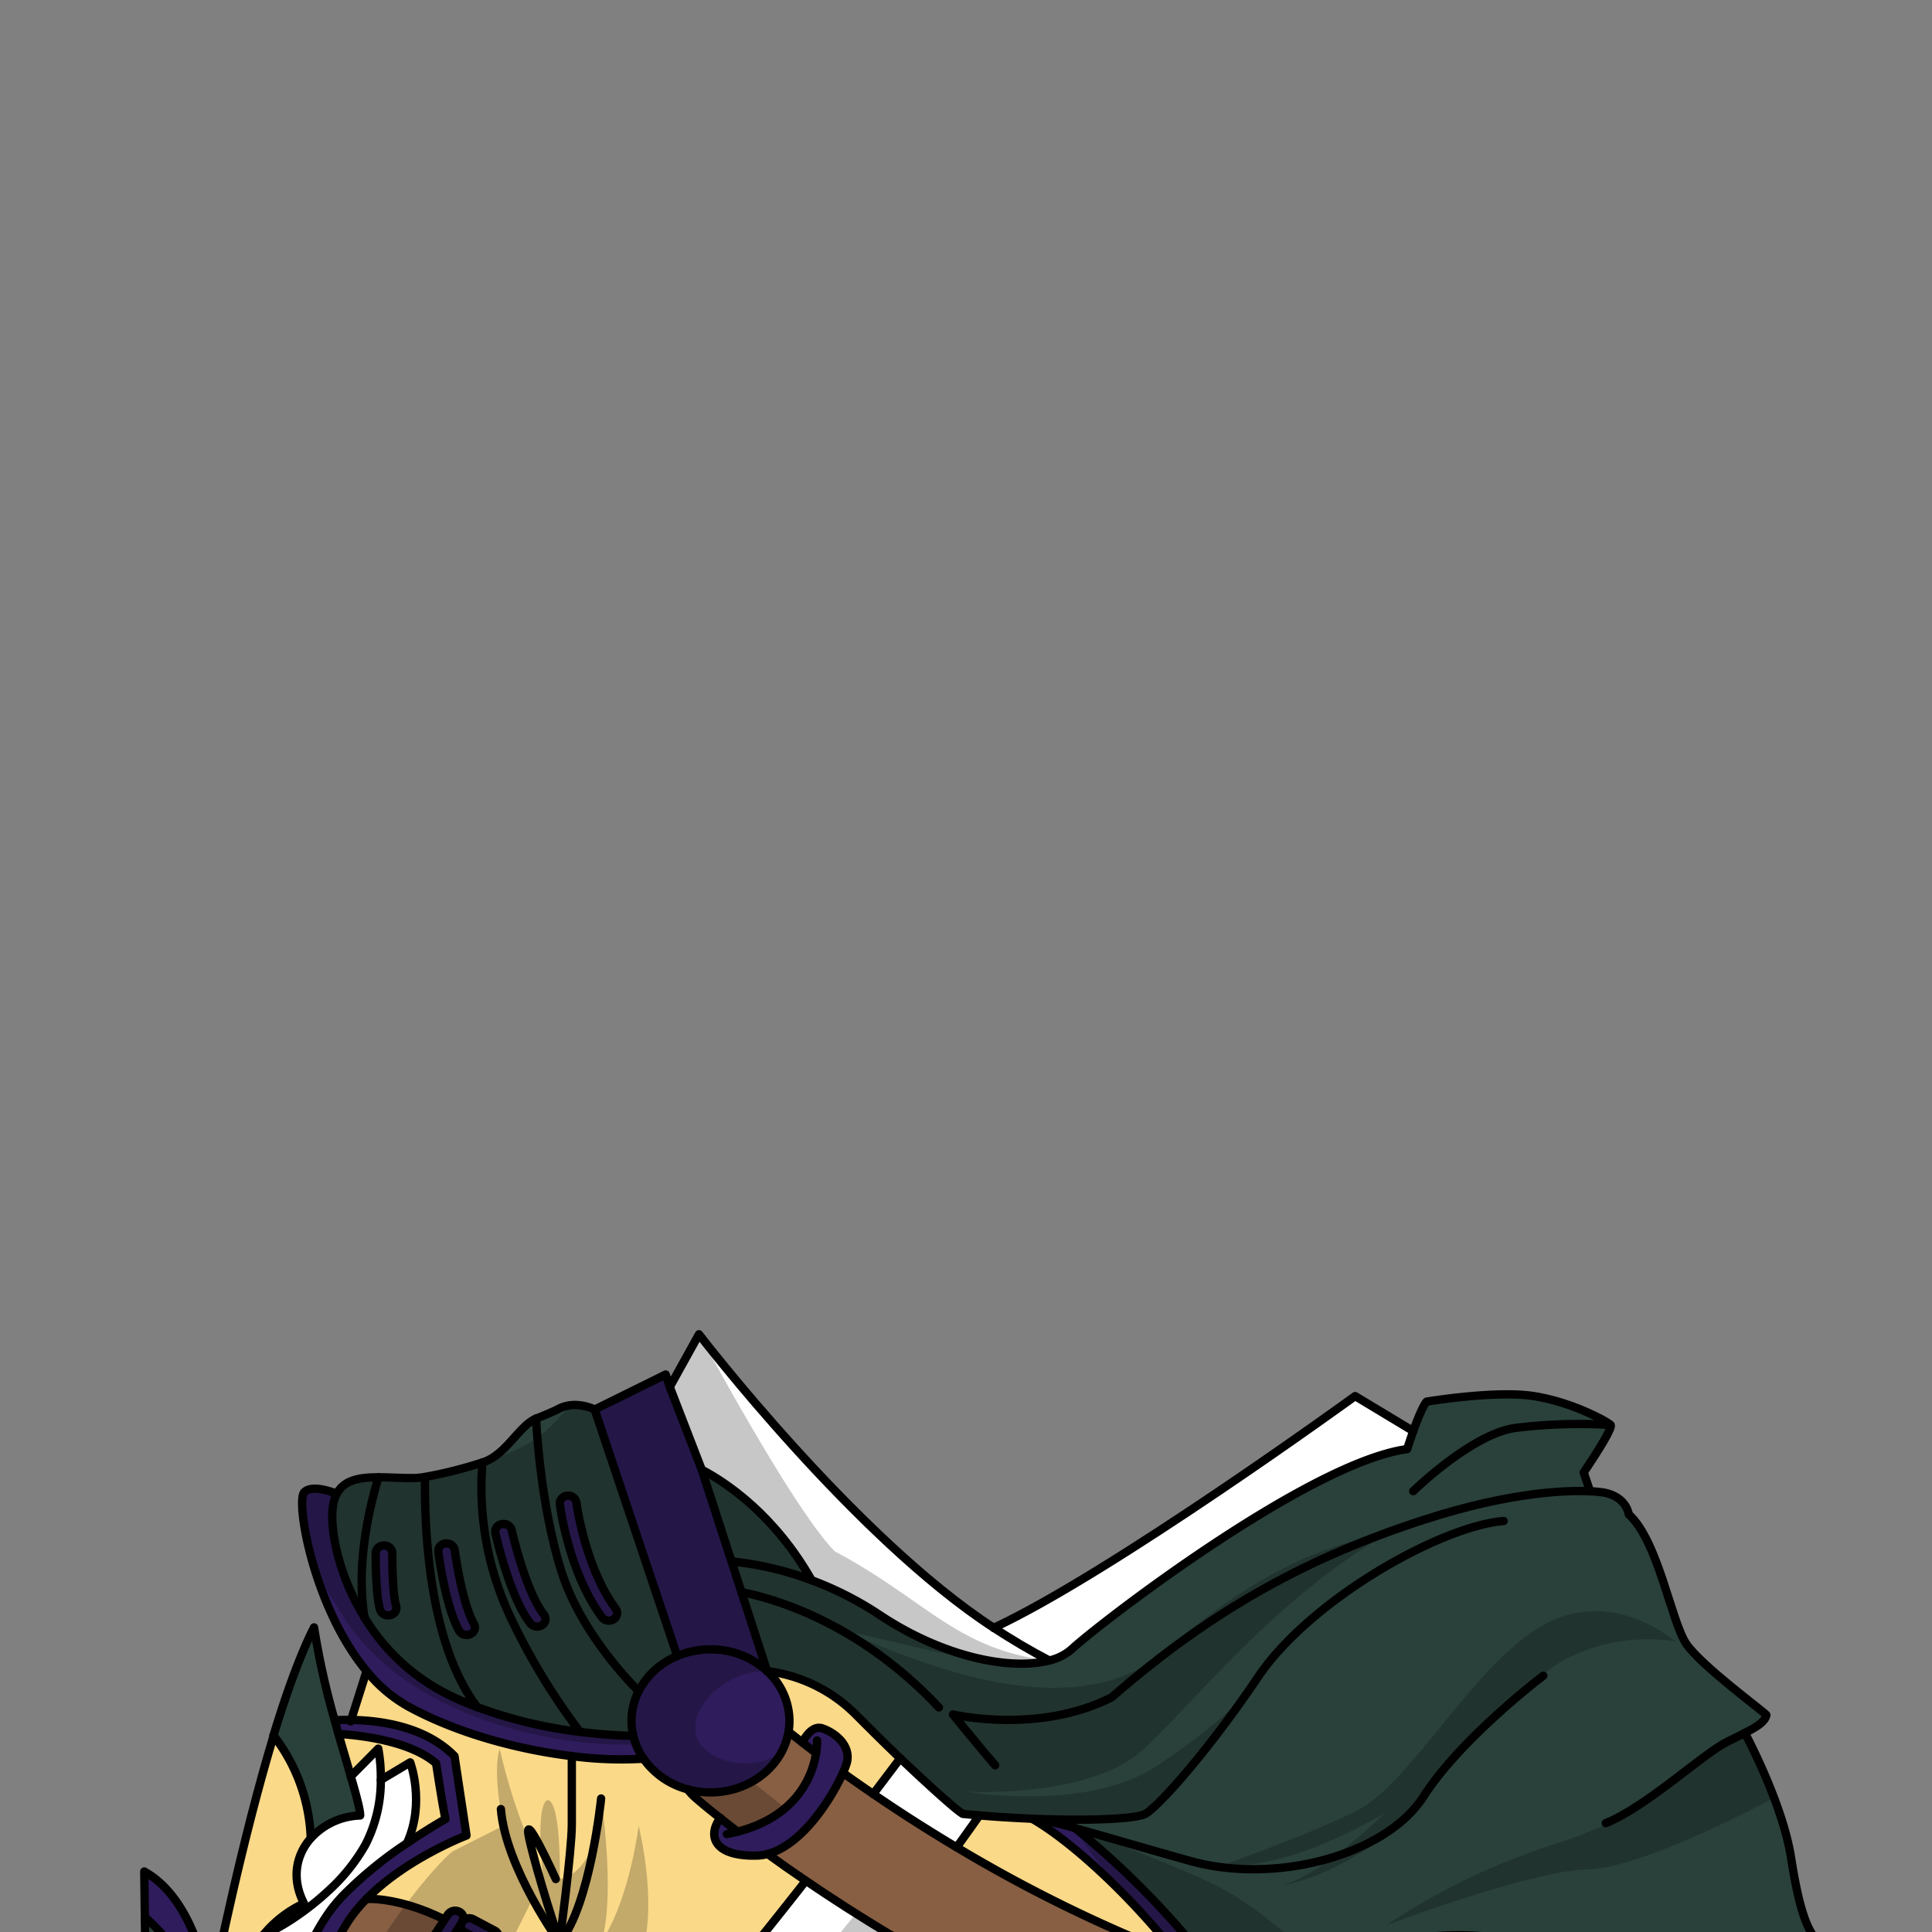 <svg xmlns="http://www.w3.org/2000/svg" viewBox="0 0 432 432">
  <rect x="0" y="0" width="432" height="432" fill="#808080" stroke="none"/>
  <defs>
    <style>.GUNDAN_OWL_OUTFIT_GUNDAN_OWL_OUTFIT_5_cls-1{isolation:isolate;}.GUNDAN_OWL_OUTFIT_GUNDAN_OWL_OUTFIT_5_cls-2{fill:#2f1c5c;}.GUNDAN_OWL_OUTFIT_GUNDAN_OWL_OUTFIT_5_cls-3{fill:#885f43;}.GUNDAN_OWL_OUTFIT_GUNDAN_OWL_OUTFIT_5_cls-4{fill:#fff;}.GUNDAN_OWL_OUTFIT_GUNDAN_OWL_OUTFIT_5_cls-5{fill:#2a413b;}.GUNDAN_OWL_OUTFIT_GUNDAN_OWL_OUTFIT_5_cls-6{fill:#fad988;}.GUNDAN_OWL_OUTFIT_GUNDAN_OWL_OUTFIT_5_cls-7{fill:none;stroke:#000;stroke-linecap:round;stroke-linejoin:round;stroke-width:1.86px;}.GUNDAN_OWL_OUTFIT_GUNDAN_OWL_OUTFIT_5_cls-8{opacity:0.22;mix-blend-mode:multiply;}</style>
  </defs>
  <g class="GUNDAN_OWL_OUTFIT_GUNDAN_OWL_OUTFIT_5_cls-1">
    <g id="oufit">
      <path class="GUNDAN_OWL_OUTFIT_GUNDAN_OWL_OUTFIT_5_cls-2" d="M110.6,431.67l-4.75-2.52a2,2,0,0,0-2.44.47,1.59,1.59,0,0,0-.75-2.15,2,2,0,0,0-2.54.6l-.74,1.13-3,4.6-.92-.49a2,2,0,0,0-2.55.61,1.6,1.6,0,0,0,.67,2.3l.92.5-3.29,5.08-.41.63a1.61,1.61,0,0,0,.67,2.3,2,2,0,0,0,1.65.11,1.67,1.67,0,0,0,.92,1.25l5.37,2.85a2,2,0,0,0,2.54-.61l8-12.42,1.26-1.94A1.59,1.59,0,0,0,110.6,431.67Zm-10.88,13.5-3.76-2a1.92,1.92,0,0,0-1.15-.21l3-4.56,2.07,1.11a2,2,0,0,0,2.55-.61,1.6,1.6,0,0,0-.67-2.31l-2.08-1.1,3.52-5.43a1,1,0,0,1,.15-.31l.08-.12h0a.91.91,0,0,1-.07.14l-.18.29a1.58,1.58,0,0,0,.82,2l3.14,1.67Z" />
      <path class="GUNDAN_OWL_OUTFIT_GUNDAN_OWL_OUTFIT_5_cls-3" d="M104,432.06a1.58,1.58,0,0,1-.82-2l-3.52,5.43,2.08,1.1a1.6,1.6,0,0,1,.67,2.31,2,2,0,0,1-2.55.61l-2.07-1.11-3,4.56a1.92,1.92,0,0,1,1.15.21l3.76,2,7.39-11.44Z" />
      <path class="GUNDAN_OWL_OUTFIT_GUNDAN_OWL_OUTFIT_5_cls-3" d="M93,433.92a2,2,0,0,1,2.55-.61l.92.49,3-4.6C89,424,81.91,424.62,81.91,424.62a31.87,31.87,0,0,0-4.47,5.63c-1.14,1.88-2.24,3.78-3.26,5.66,0,0,10.74,1.13,17.07,5.89l3.29-5.08-.92-.5A1.6,1.6,0,0,1,93,433.92Z" />
      <path class="GUNDAN_OWL_OUTFIT_GUNDAN_OWL_OUTFIT_5_cls-4" d="M91.72,394.1,85.15,398a35.89,35.89,0,0,0-.57-7l-6.14,6.2c1.26,4.33,2.12,7.52,2.09,8.73a15.58,15.58,0,0,0-11,5.05c-3.28,3.67-4.46,9-1.55,14.61a25.55,25.55,0,0,0-9.07,7h0a22.69,22.69,0,0,0-5.26,17.6l8.13,4.43c1.39-4.64,6.16-19.47,12.46-27.85a36.89,36.89,0,0,1,2.58-3A89.3,89.3,0,0,1,91,412.12C95.11,403,91.72,394.1,91.72,394.1Z" />
      <path class="GUNDAN_OWL_OUTFIT_GUNDAN_OWL_OUTFIT_5_cls-2" d="M101.63,392.66c-6.61-6.76-16.85-8-23.11-8.1-1.49,0-2.76,0-3.69.08.27,1.05.56,2.07.85,3.07,4.84.3,16,1.54,21.83,6.58,1.6,10.36,2.1,12.45,2.1,12.45s-3.78,2.11-8.58,5.38a89.3,89.3,0,0,0-14.3,11.69,36.89,36.89,0,0,0-2.58,3c-6.3,8.38-11.07,23.21-12.46,27.85l-8.13-4.43L47,446.68v0c-.09-.85-2.31-21.27-14.7-28.19l.13,10.25a41,41,0,0,1,12.08,18.59h0c.23.79.44,1.58.63,2.41,3.95,2,7,3.65,9.21,4.91,4.33,2.43,5.88,3.53,5.88,3.53l5,11.1s-10.89,15.33-13.66,34H55s.47-2.38,1.41-6a103.42,103.42,0,0,1,6.3-17.92,35.61,35.61,0,0,1,6.8-10.18c-2.49-4.58-4.16-7.92-5.26-10.19l.63-2.29s.77-2.18,2.17-5.6a164.18,164.18,0,0,1,7.16-15.18c1-1.88,2.12-3.78,3.26-5.66a31.87,31.87,0,0,1,4.47-5.63c8.89-9.09,22.4-14.22,22.4-14.22Z" />
      <path class="GUNDAN_OWL_OUTFIT_GUNDAN_OWL_OUTFIT_5_cls-5" d="M78.44,397.22c-.8-2.76-1.77-6-2.76-9.51-.29-1-.58-2-.85-3.07a172.42,172.42,0,0,1-4.61-20.75c-3.09,6-6.18,14.67-9.06,24.16h0A39.61,39.61,0,0,1,69.48,411a15.58,15.58,0,0,1,11-5.05C80.56,404.74,79.7,401.55,78.44,397.22Z" />
      <path class="GUNDAN_OWL_OUTFIT_GUNDAN_OWL_OUTFIT_5_cls-5" d="M45.1,449.72c-.19-.83-.4-1.62-.63-2.41a41,41,0,0,0-12.08-18.59l.72,53.91h0c2.28,3.52,5.85,6.36,11.47,5a54.74,54.74,0,0,1,3.34-10.16c5.31-11.59,6.84-14.14,6.84-14.14l-.45-8.74C52.07,453.37,49.05,451.74,45.1,449.72Z" />
      <path class="GUNDAN_OWL_OUTFIT_GUNDAN_OWL_OUTFIT_5_cls-6" d="M91.29,381.65A32.32,32.32,0,0,1,82,373.71l-3.43,10.85c6.26.07,16.5,1.34,23.11,8.1l2.68,17.74s-13.51,5.13-22.4,14.22c0,0,7-.6,17.47,4.58l.74-1.13a2,2,0,0,1,2.54-.6,1.59,1.59,0,0,1,.75,2.15,2,2,0,0,1,2.44-.47l4.75,2.52a1.59,1.59,0,0,1,.67,2.3L110,435.91s5.23,7.11,7.18,8.17a16,16,0,0,0,4.16,1.45l3.8-11.21s2.75-20.39,2.75-26.37V393.48l.11-.72C116.19,391.33,102.51,387.77,91.29,381.65Z" />
      <path class="GUNDAN_OWL_OUTFIT_GUNDAN_OWL_OUTFIT_5_cls-6" d="M75.68,387.71c1,3.5,2,6.75,2.76,9.51l6.14-6.2a35.89,35.89,0,0,1,.57,7l6.57-3.93s3.39,8.93-.69,18c4.8-3.27,8.58-5.38,8.58-5.38s-.5-2.09-2.1-12.45C91.72,389.25,80.52,388,75.68,387.71Z" />
      <path class="GUNDAN_OWL_OUTFIT_GUNDAN_OWL_OUTFIT_5_cls-6" d="M61.16,388.06c-7,23-12.71,51.05-14.2,58.6v0l6.6,3.59a22.69,22.69,0,0,1,5.26-17.6h0a25.55,25.55,0,0,1,9.07-7C65,420,66.2,414.67,69.48,411A39.61,39.61,0,0,0,61.16,388.06Z" />
      <path class="GUNDAN_OWL_OUTFIT_GUNDAN_OWL_OUTFIT_5_cls-6" d="M112.66,496.12c1.88-1.72,3.08-2.85,3.08-2.85,15.23-11.59,43.88-46.5,64.47-72.71q-4.69-3.19-8.56-6a10.18,10.18,0,0,1-2.58.37c-9.69.18-10.86-4.64-8-8.41-3.21-2.54-5.1-4.17-5.49-4.51a11.64,11.64,0,0,1-1.76-1.9h0a17.55,17.55,0,0,1-9.83-6.78h0a84.59,84.59,0,0,1-15.92-.56l-.11.72V408c0,6-2.75,26.37-2.75,26.37l-3.8,11.21-.54,1.62L119.9,449h0c0,4-.56,8.47-2.35,11.4l-.26.41a117.35,117.35,0,0,1-8.64,11.06l-1.89,7.47s2.31,7.47,6.68,12.49C112.92,492.31,112.71,494.1,112.66,496.12Z" />
      <path class="GUNDAN_OWL_OUTFIT_GUNDAN_OWL_OUTFIT_5_cls-6" d="M230.77,406.67c-3.74-.16-7.71-.39-11.82-.74-1.36,1.92-3.06,4.33-5.07,7.12a325.12,325.12,0,0,0,49.4,24.21C253.66,424.92,240.24,412.13,230.77,406.67Z" />
      <path class="GUNDAN_OWL_OUTFIT_GUNDAN_OWL_OUTFIT_5_cls-6" d="M176.32,387.21c.85.66,1.87,1.48,3.07,2.41.88-1.64,2.51-3.88,4.56-3.13,3.14,1.12,6.41,4.07,5.38,7.75a17,17,0,0,1-.84,2.17c2.06,1.49,4.33,3.07,6.76,4.73,2.47-3.24,4.53-6,6.05-8-3.52-3.35-7.12-6.88-10.09-9.92a33.82,33.82,0,0,0-19.69-9.57,15.14,15.14,0,0,1,5,11.13A13.75,13.75,0,0,1,176.32,387.21Z" />
      <path class="GUNDAN_OWL_OUTFIT_GUNDAN_OWL_OUTFIT_5_cls-3" d="M271.58,449.51a97.68,97.68,0,0,0-8.28-12.25h0a325.12,325.12,0,0,1-49.4-24.21c-1.8-1.07-3.54-2.14-5.24-3.19-4.92-3-9.39-6-13.39-8.72-2.43-1.66-4.7-3.24-6.76-4.73-2.33,5.24-8.83,16-16.84,18.14q3.85,2.81,8.56,6c5.55,3.78,11.93,7.9,19,12.15,22,13.15,51.06,27.42,83.87,36C278,460.8,274,453.83,271.58,449.51Z" />
      <path class="GUNDAN_OWL_OUTFIT_GUNDAN_OWL_OUTFIT_5_cls-3" d="M182.48,392c-1.13-.86-2.16-1.66-3.09-2.38-1.2-.93-2.22-1.75-3.07-2.41-1.29,7.69-8.62,13.57-17.46,13.57a19.34,19.34,0,0,1-5.08-.68,11.64,11.64,0,0,0,1.76,1.9c.39.34,2.28,2,5.49,4.51,1.15.91,2.45,1.94,3.92,3.05C178.53,406,181.74,396.7,182.48,392Z" />
      <path class="GUNDAN_OWL_OUTFIT_GUNDAN_OWL_OUTFIT_5_cls-4" d="M115.74,493.27s-1.2,1.13-3.08,2.85c-2.78,2.57-7,6.42-11,9.81a62.28,62.28,0,0,1-8.93,6.7l-1.37,1.08H112.6c8.67-5,16.45-10.48,16.45-10.48,20.71-9.54,50-44.14,70.21-70.52-7.12-4.25-13.5-8.37-19-12.15C159.62,446.77,131,481.68,115.74,493.27Z" />
      <path class="GUNDAN_OWL_OUTFIT_GUNDAN_OWL_OUTFIT_5_cls-4" d="M201.3,393.16c-1.52,2-3.58,4.74-6.05,8,4,2.74,8.47,5.68,13.39,8.72,1.7,1.05,3.44,2.12,5.24,3.19,2-2.79,3.71-5.2,5.07-7.12-1.22-.1-2.45-.22-3.69-.34C214.05,405,207.84,399.38,201.3,393.16Z" />
      <path class="GUNDAN_OWL_OUTFIT_GUNDAN_OWL_OUTFIT_5_cls-4" d="M303,312.14S248.37,351.81,222.17,364c-31.08-20.22-65.88-65.62-65.88-65.62l-6.53,11.78,7.15,18.49c5.69,3,16.41,10.27,24.6,24.77a74,74,0,0,1,15.08,7.69c14.49,9.64,29.53,12.44,38,10.21a11.38,11.38,0,0,0,4.94-2.48c6.09-5.66,52.93-41.74,75.06-44.78.49-1.56.94-2.87,1.35-4Z" />
      <path class="GUNDAN_OWL_OUTFIT_GUNDAN_OWL_OUTFIT_5_cls-5" d="M431.53,488.23c-1-1.4-2.87-4.23-5.19-7.82C419.58,470,409.16,453.2,407,447.35c3.47-4.38,4.64-9.62,1-11.92s-5.56-7.63-7.53-20-10.32-27.9-10.32-27.9c2.81-1.42,4.49-2.51,4.8-4-.87-1-14.55-11-17.91-15.91s-6.23-22.91-12.85-28.95c-1-4.77-6.51-5-6.51-5s-.73-.11-2.16-.17l-1.42-4.25s6.72-9.83,6-10.61-8.8-5.21-17.37-6.48S319,313.41,319,313.41s-.91.75-3,6.61c-.41,1.14-.86,2.45-1.35,4-22.13,3-69,39.12-75.06,44.78a11.38,11.38,0,0,1-4.94,2.48c-8.5,2.23-23.54-.57-38-10.21a74,74,0,0,0-15.08-7.69c-8.19-14.5-18.91-21.73-24.6-24.77l6.66,20.53,2.22,6.84h0l5.73,17.65v0a33.82,33.82,0,0,1,19.69,9.57c3,3,6.57,6.57,10.09,9.92,6.54,6.22,12.75,11.79,14,12.43,1.24.12,2.47.24,3.69.34,4.11.35,8.08.58,11.82.74a57.74,57.74,0,0,1,9.69,2.14,189.5,189.5,0,0,1,27,26.84,133.47,133.47,0,0,1,8.3,11.39,6,6,0,0,1,4.3-1.77,5.5,5.5,0,0,1,5.76,5.21,5.43,5.43,0,0,1-5.11,5.17c.1.18.2.36.29.54a102.93,102.93,0,0,0,8.37,13.75h0c1.59,2.27,3.29,4.51,5.1,6.75a5.81,5.81,0,0,1,5.12-2.87,5.51,5.51,0,0,1,5.76,5.21,5.36,5.36,0,0,1-4.5,5.09,160.3,160.3,0,0,0,18.4,17.2,5.86,5.86,0,0,1,5.16-2.88,5.5,5.5,0,0,1,5.75,5.21,5,5,0,0,1-2.09,4c6.57,4.24,12.84,7.15,18.18,8.14,18.67,3.45,40.32,1,42.76.7l.24,0A113.46,113.46,0,0,0,402,512.92c18.23-6.28,37-10.74,37-10.74S435.37,493.66,431.53,488.23Z" />
      <path class="GUNDAN_OWL_OUTFIT_GUNDAN_OWL_OUTFIT_5_cls-2" d="M87.72,347.27a1.77,1.77,0,0,0-1.85-1.69h0A1.79,1.79,0,0,0,84,347.25c0,1,0,9.64,1,12.73a1.86,1.86,0,0,0,1.79,1.23,2.31,2.31,0,0,0,.51-.07,1.68,1.68,0,0,0,1.28-2.09C87.82,356.82,87.71,349.79,87.72,347.27Z" />
      <path class="GUNDAN_OWL_OUTFIT_GUNDAN_OWL_OUTFIT_5_cls-2" d="M101.68,346.6a1.84,1.84,0,0,0-2.07-1.47A1.73,1.73,0,0,0,98,347c.06.51,1.66,12.41,4.68,17.67a1.88,1.88,0,0,0,1.65.91,2,2,0,0,0,.86-.19,1.61,1.61,0,0,0,.8-2.27C103.26,358.4,101.69,346.72,101.68,346.6Z" />
      <path class="GUNDAN_OWL_OUTFIT_GUNDAN_OWL_OUTFIT_5_cls-2" d="M114.41,342.11a1.86,1.86,0,0,0-2.2-1.31,1.7,1.7,0,0,0-1.45,2c.14.58,3.24,14.33,7.82,20.19a2,2,0,0,0,1.53.72,2,2,0,0,0,1.08-.31,1.6,1.6,0,0,0,.44-2.35C117.49,355.75,114.45,342.25,114.41,342.11Z" />
      <path class="GUNDAN_OWL_OUTFIT_GUNDAN_OWL_OUTFIT_5_cls-2" d="M137.7,359.76c-6.93-9.37-8.8-23.69-8.82-23.82a1.81,1.81,0,0,0-2.06-1.48,1.73,1.73,0,0,0-1.64,1.85c.07.62,2,15.27,9.41,25.32a1.93,1.93,0,0,0,1.56.75,2,2,0,0,0,1-.28A1.61,1.61,0,0,0,137.7,359.76Z" />
      <path class="GUNDAN_OWL_OUTFIT_GUNDAN_OWL_OUTFIT_5_cls-5" d="M133,315.18s-4.23-2.19-8.07-.17c-.86.46-2.66,1.24-5,2.17-3.83,1.51-6.75,8.17-12,9.81A95.79,95.79,0,0,1,95,330.25a18.76,18.76,0,0,1-2.57.25c-2.63,0-5.34-.17-7.82-.17-4.14,0-7.66.53-9.32,3.7a8.1,8.1,0,0,0-.8,2.49c-.82,4.79.9,15.25,7,25.11v0a0,0,0,0,0,0,0,45.51,45.51,0,0,0,19,17.4c2,1,4.07,1.86,6.14,2.64h0a100.39,100.39,0,0,0,23,5.54,114.06,114.06,0,0,0,11.91.89,14.2,14.2,0,0,1-.4-3.34,14.74,14.74,0,0,1,1.59-6.64,17,17,0,0,1,8.63-7.87Zm-45.72,46a2.31,2.31,0,0,1-.51.07A1.86,1.86,0,0,1,85,360c-1-3.09-1-11.75-1-12.73a1.79,1.79,0,0,1,1.86-1.67h0a1.77,1.77,0,0,1,1.85,1.69c0,2.52.1,9.55.81,11.78A1.68,1.68,0,0,1,87.25,361.14Zm12.36-16a1.84,1.84,0,0,1,2.07,1.47c0,.12,1.58,11.8,4.29,16.52a1.61,1.61,0,0,1-.8,2.27,2,2,0,0,1-.86.19,1.88,1.88,0,0,1-1.65-.91C99.64,359.41,98,347.51,98,347A1.73,1.73,0,0,1,99.61,345.13Zm27.21-10.67a1.81,1.81,0,0,1,2.06,1.48c0,.13,1.89,14.45,8.82,23.82a1.61,1.61,0,0,1-.51,2.34,2,2,0,0,1-1,.28,1.93,1.93,0,0,1-1.56-.75c-7.42-10.05-9.34-24.7-9.41-25.32A1.73,1.73,0,0,1,126.82,334.46Zm-14.61,6.34a1.86,1.86,0,0,1,2.2,1.31c0,.14,3.08,13.64,7.22,18.92a1.6,1.6,0,0,1-.44,2.35,2,2,0,0,1-1.08.31,2,2,0,0,1-1.53-.72c-4.58-5.86-7.68-19.61-7.82-20.19A1.7,1.7,0,0,1,112.21,340.8Z" />
      <path class="GUNDAN_OWL_OUTFIT_GUNDAN_OWL_OUTFIT_5_cls-2" d="M346.24,515.79c-5.34-1-11.61-3.9-18.18-8.14a5,5,0,0,0,2.09-4,5.5,5.5,0,0,0-5.75-5.21,5.86,5.86,0,0,0-5.16,2.88,160.3,160.3,0,0,1-18.4-17.2,5.36,5.36,0,0,0,4.5-5.09,5.51,5.51,0,0,0-5.76-5.21,5.81,5.81,0,0,0-5.12,2.87c-1.81-2.24-3.51-4.48-5.1-6.75h0A102.93,102.93,0,0,1,281,456.19c-.09-.18-.19-.36-.29-.54a5.43,5.43,0,0,0,5.11-5.17,5.5,5.5,0,0,0-5.76-5.21,6,6,0,0,0-4.3,1.77,133.47,133.47,0,0,0-8.3-11.39,189.5,189.5,0,0,0-27-26.84,57.74,57.74,0,0,0-9.69-2.14c9.47,5.46,22.89,18.25,32.51,30.59h0a97.68,97.68,0,0,1,8.28,12.25c2.38,4.32,6.42,11.29,11.55,19.16,10.74,16.5,26.3,36.94,41.57,45a31,31,0,0,0,7.87,3c19.36,4.31,39.74,3.39,56.43-.23C386.56,516.78,364.91,519.24,346.24,515.79Z" />
      <path class="GUNDAN_OWL_OUTFIT_GUNDAN_OWL_OUTFIT_5_cls-2" d="M184,386.49c-2-.75-3.68,1.49-4.56,3.13.93.72,2,1.52,3.09,2.38-.74,4.7-3.95,14-17.53,17.56-1.47-1.11-2.77-2.14-3.92-3.05-2.82,3.77-1.65,8.59,8,8.41a10.18,10.18,0,0,0,2.58-.37c8-2.13,14.51-12.9,16.84-18.14a17,17,0,0,0,.84-2.17C190.36,390.56,187.09,387.61,184,386.49Z" />
      <path class="GUNDAN_OWL_OUTFIT_GUNDAN_OWL_OUTFIT_5_cls-2" d="M176.32,387.21a13.75,13.75,0,0,0,.2-2.41,15.14,15.14,0,0,0-5-11.13v0L165.79,356h0l-2.22-6.84-6.66-20.53-7.15-18.49-.91-2.79L133,315.18l18.46,55.11a17,17,0,0,0-8.63,7.87,14.74,14.74,0,0,0-1.59,6.64,14.2,14.2,0,0,0,.4,3.34,114.06,114.06,0,0,1-11.91-.89,100.39,100.39,0,0,1-23-5.54h0c-2.07-.78-4.11-1.66-6.14-2.64a45.51,45.51,0,0,1-19-17.4,0,0,0,0,1,0,0v0c-6.09-9.86-7.81-20.32-7-25.11a8.1,8.1,0,0,1,.8-2.49c-2.32-.89-5.76-1.82-7.26-.36-2,1.89,2,25.67,13.9,40a32.32,32.32,0,0,0,9.34,7.94c11.22,6.12,24.9,9.68,36.72,11.11a84.59,84.59,0,0,0,15.92.56h0a17.55,17.55,0,0,0,9.83,6.78h0a19.34,19.34,0,0,0,5.08.68C167.7,400.78,175,394.9,176.32,387.21Z" />
      <path class="GUNDAN_OWL_OUTFIT_GUNDAN_OWL_OUTFIT_5_cls-7" d="M143.93,393.32a14.87,14.87,0,0,1-2.32-5.18,14.2,14.2,0,0,1-.4-3.34,14.74,14.74,0,0,1,1.59-6.64,17,17,0,0,1,8.63-7.87,19.13,19.13,0,0,1,7.43-1.48,18.48,18.48,0,0,1,12.66,4.85" />
      <path class="GUNDAN_OWL_OUTFIT_GUNDAN_OWL_OUTFIT_5_cls-7" d="M153.77,400.1a17.55,17.55,0,0,1-9.83-6.78" />
      <path class="GUNDAN_OWL_OUTFIT_GUNDAN_OWL_OUTFIT_5_cls-7" d="M171.52,373.67a15.14,15.14,0,0,1,5,11.13,13.75,13.75,0,0,1-.2,2.41c-1.29,7.69-8.62,13.57-17.46,13.57a19.34,19.34,0,0,1-5.08-.68" />
      <polyline class="GUNDAN_OWL_OUTFIT_GUNDAN_OWL_OUTFIT_5_cls-7" points="165.79 356 171.52 373.65 171.52 373.67" />
      <polyline class="GUNDAN_OWL_OUTFIT_GUNDAN_OWL_OUTFIT_5_cls-7" points="151.43 370.29 132.97 315.18 148.85 307.34 149.76 310.13 156.91 328.62 163.57 349.15 165.79 355.99" />
      <path class="GUNDAN_OWL_OUTFIT_GUNDAN_OWL_OUTFIT_5_cls-7" d="M106.7,381.71a100.39,100.39,0,0,0,23,5.54,114.06,114.06,0,0,0,11.91.89" />
      <path class="GUNDAN_OWL_OUTFIT_GUNDAN_OWL_OUTFIT_5_cls-7" d="M81.51,361.66a45.51,45.51,0,0,0,19,17.4c2,1,4.07,1.86,6.14,2.64" />
      <path class="GUNDAN_OWL_OUTFIT_GUNDAN_OWL_OUTFIT_5_cls-7" d="M133,315.18s-4.23-2.19-8.07-.17c-.86.46-2.66,1.24-5,2.17-3.83,1.51-6.75,8.17-12,9.81A95.79,95.79,0,0,1,95,330.25a18.76,18.76,0,0,1-2.57.25c-2.63,0-5.34-.17-7.82-.17-4.14,0-7.66.53-9.32,3.7a8.1,8.1,0,0,0-.8,2.49c-.82,4.79.9,15.25,7,25.11" />
      <path class="GUNDAN_OWL_OUTFIT_GUNDAN_OWL_OUTFIT_5_cls-7" d="M75.31,334c-2.32-.89-5.76-1.82-7.26-.36-2,1.89,2,25.67,13.9,40a32.32,32.32,0,0,0,9.34,7.94c11.22,6.12,24.9,9.68,36.72,11.11a84.59,84.59,0,0,0,15.92.56h0" />
      <path class="GUNDAN_OWL_OUTFIT_GUNDAN_OWL_OUTFIT_5_cls-7" d="M149.76,310.13l6.53-11.78s34.8,45.4,65.88,65.62c4.12,2.69,8.29,5.16,12.45,7.32" />
      <path class="GUNDAN_OWL_OUTFIT_GUNDAN_OWL_OUTFIT_5_cls-7" d="M156.91,328.62c5.69,3,16.41,10.27,24.6,24.77" />
      <path class="GUNDAN_OWL_OUTFIT_GUNDAN_OWL_OUTFIT_5_cls-7" d="M355.54,333.48l-1.42-4.25s6.72-9.83,6-10.61-8.8-5.21-17.37-6.48S319,313.41,319,313.41s-.91.75-3,6.61c-.41,1.14-.86,2.45-1.35,4-22.13,3-69,39.12-75.06,44.78a11.38,11.38,0,0,1-4.94,2.48c-8.5,2.23-23.54-.57-38-10.21a74,74,0,0,0-15.08-7.69,71.71,71.71,0,0,0-17.94-4.24" />
      <path class="GUNDAN_OWL_OUTFIT_GUNDAN_OWL_OUTFIT_5_cls-7" d="M222.17,364c26.2-12.16,80.84-51.83,80.84-51.83L316,320" />
      <path class="GUNDAN_OWL_OUTFIT_GUNDAN_OWL_OUTFIT_5_cls-7" d="M171.52,373.67a33.82,33.82,0,0,1,19.69,9.57c3,3,6.57,6.57,10.09,9.92,6.54,6.22,12.75,11.79,14,12.43,1.24.12,2.47.24,3.69.34,4.11.35,8.08.58,11.82.74,13.15.55,23.31,0,25.28-1.08,2.72-1.47,13.64-13.46,25.22-30.62s40.59-33.68,54.91-34.87" />
      <path class="GUNDAN_OWL_OUTFIT_GUNDAN_OWL_OUTFIT_5_cls-7" d="M165.79,356h0c6.84,1.33,26.11,6.59,44.15,25.79" />
      <path class="GUNDAN_OWL_OUTFIT_GUNDAN_OWL_OUTFIT_5_cls-7" d="M359.05,407.66C368.16,404,381,392,386.17,389.48c1.52-.75,2.86-1.39,4-2,2.81-1.42,4.49-2.51,4.8-4-.87-1-14.55-11-17.91-15.91s-6.23-22.91-12.85-28.95c-1-4.77-6.51-5-6.51-5s-.73-.11-2.16-.17c-4.81-.23-17.49,0-37.12,6.37-25.5,8.25-46.95,19.76-69.85,39.71-16.5,8.34-35.49,3.83-35.49,3.83s7.13,8.74,9.44,11.36" />
      <path class="GUNDAN_OWL_OUTFIT_GUNDAN_OWL_OUTFIT_5_cls-7" d="M407,437.92s-12.88,7.79-24.67,7.79-31-8.44-43.7-11.59-25.83,0-25.83,0" />
      <path class="GUNDAN_OWL_OUTFIT_GUNDAN_OWL_OUTFIT_5_cls-7" d="M263.28,437.26c-9.62-12.34-23-25.13-32.51-30.59a57.74,57.74,0,0,1,9.69,2.14c6.14,1.68,14.76,4.25,25.62,7.29,19.1,5.38,43.84-1.3,52.23-14.4s26.77-27,26.77-27" />
      <path class="GUNDAN_OWL_OUTFIT_GUNDAN_OWL_OUTFIT_5_cls-7" d="M390.17,387.52s8.37,15.52,10.32,27.9,3.91,17.72,7.53,20,2.46,7.54-1,11.92c2.15,5.85,12.57,22.63,19.33,33.06,2.32,3.59,4.21,6.42,5.19,7.82,3.84,5.43,7.45,13.95,7.45,13.95s-18.8,4.46-37,10.74a113.46,113.46,0,0,1-12.71,3.53" />
      <path class="GUNDAN_OWL_OUTFIT_GUNDAN_OWL_OUTFIT_5_cls-7" d="M176.32,387.21c.85.66,1.87,1.48,3.07,2.41.93.72,2,1.52,3.09,2.38" />
      <path class="GUNDAN_OWL_OUTFIT_GUNDAN_OWL_OUTFIT_5_cls-7" d="M153.77,400.1h0a11.64,11.64,0,0,0,1.76,1.9c.39.34,2.28,2,5.49,4.51,1.15.91,2.45,1.94,3.92,3.05" />
      <path class="GUNDAN_OWL_OUTFIT_GUNDAN_OWL_OUTFIT_5_cls-7" d="M188.49,396.41c2.06,1.49,4.33,3.07,6.76,4.73,4,2.74,8.47,5.68,13.39,8.72,1.7,1.05,3.44,2.12,5.24,3.19a325.12,325.12,0,0,0,49.4,24.21h0" />
      <path class="GUNDAN_OWL_OUTFIT_GUNDAN_OWL_OUTFIT_5_cls-7" d="M171.65,414.55q3.85,2.81,8.56,6c5.55,3.78,11.93,7.9,19,12.15,22,13.15,51.06,27.42,83.87,36" />
      <path class="GUNDAN_OWL_OUTFIT_GUNDAN_OWL_OUTFIT_5_cls-7" d="M182.71,389.18a15.1,15.1,0,0,1-.23,2.82c-.74,4.7-3.95,14-17.53,17.56-.77.2-1.57.38-2.4.55" />
      <path class="GUNDAN_OWL_OUTFIT_GUNDAN_OWL_OUTFIT_5_cls-7" d="M179.39,389.62c.88-1.64,2.51-3.88,4.56-3.13,3.14,1.12,6.41,4.07,5.38,7.75a17,17,0,0,1-.84,2.17c-2.33,5.24-8.83,16-16.84,18.14a10.18,10.18,0,0,1-2.58.37c-9.69.18-10.86-4.64-8-8.41" />
      <path class="GUNDAN_OWL_OUTFIT_GUNDAN_OWL_OUTFIT_5_cls-7" d="M201.3,393.16c-1.52,2-3.58,4.74-6.05,8" />
      <path class="GUNDAN_OWL_OUTFIT_GUNDAN_OWL_OUTFIT_5_cls-7" d="M91.32,513.71l1.37-1.08a62.28,62.28,0,0,0,8.93-6.7c4-3.39,8.26-7.24,11-9.81,1.88-1.72,3.08-2.85,3.08-2.85,15.23-11.59,43.88-46.5,64.47-72.71" />
      <path class="GUNDAN_OWL_OUTFIT_GUNDAN_OWL_OUTFIT_5_cls-7" d="M112.6,513.71c8.67-5,16.45-10.48,16.45-10.48,20.71-9.54,50-44.14,70.21-70.52" />
      <path class="GUNDAN_OWL_OUTFIT_GUNDAN_OWL_OUTFIT_5_cls-7" d="M219,405.93c-1.36,1.92-3.06,4.33-5.07,7.12" />
      <path class="GUNDAN_OWL_OUTFIT_GUNDAN_OWL_OUTFIT_5_cls-7" d="M119.86,317.18s.8,18.88,5.73,34.35c3.95,12.4,13.59,23,17.21,26.63" />
      <path class="GUNDAN_OWL_OUTFIT_GUNDAN_OWL_OUTFIT_5_cls-7" d="M107.88,327a68,68,0,0,0,6.27,34.62,144.38,144.38,0,0,0,15.55,25.64" />
      <path class="GUNDAN_OWL_OUTFIT_GUNDAN_OWL_OUTFIT_5_cls-7" d="M106.7,381.71h0c-11-14.38-11.81-40.58-11.67-51.45" />
      <path class="GUNDAN_OWL_OUTFIT_GUNDAN_OWL_OUTFIT_5_cls-7" d="M84.63,330.33c-2,6.55-5.08,19.45-3.13,31.3v0a0,0,0,0,0,0,0" />
      <path class="GUNDAN_OWL_OUTFIT_GUNDAN_OWL_OUTFIT_5_cls-7" d="M124.28,420.16s-7.67-16.9-5.93-9,6.8,23.19,6.8,23.19l-3.8,11.21-.54,1.62L119.9,449" />
      <polyline class="GUNDAN_OWL_OUTFIT_GUNDAN_OWL_OUTFIT_5_cls-7" points="78.41 384.92 78.52 384.56 81.95 373.71" />
      <path class="GUNDAN_OWL_OUTFIT_GUNDAN_OWL_OUTFIT_5_cls-7" d="M58.82,432.67a22.69,22.69,0,0,0-5.26,17.6" />
      <path class="GUNDAN_OWL_OUTFIT_GUNDAN_OWL_OUTFIT_5_cls-7" d="M61.16,388.05c2.88-9.49,6-18.14,9.06-24.16a172.42,172.42,0,0,0,4.61,20.75c.27,1.05.56,2.07.85,3.07,1,3.5,2,6.75,2.76,9.51,1.26,4.33,2.12,7.52,2.09,8.73a15.58,15.58,0,0,0-11,5.05c-3.28,3.67-4.46,9-1.55,14.61a25.55,25.55,0,0,0-9.07,7" />
      <path class="GUNDAN_OWL_OUTFIT_GUNDAN_OWL_OUTFIT_5_cls-7" d="M47,446.66c1.49-7.55,7.22-35.56,14.2-58.6" />
      <path class="GUNDAN_OWL_OUTFIT_GUNDAN_OWL_OUTFIT_5_cls-7" d="M64.22,459l.63-2.29s.77-2.18,2.17-5.6a164.18,164.18,0,0,1,7.16-15.18c1-1.88,2.12-3.78,3.26-5.66a31.87,31.87,0,0,1,4.47-5.63c8.89-9.09,22.4-14.22,22.4-14.22l-2.68-17.74c-6.61-6.76-16.85-8-23.11-8.1-1.49,0-2.76,0-3.69.08" />
      <path class="GUNDAN_OWL_OUTFIT_GUNDAN_OWL_OUTFIT_5_cls-7" d="M75.68,387.71c4.84.3,16,1.54,21.83,6.58,1.6,10.36,2.1,12.45,2.1,12.45s-3.78,2.11-8.58,5.38a89.3,89.3,0,0,0-14.3,11.69,36.89,36.89,0,0,0-2.58,3c-6.3,8.38-11.07,23.21-12.46,27.85" />
      <path class="GUNDAN_OWL_OUTFIT_GUNDAN_OWL_OUTFIT_5_cls-7" d="M58.82,432.67h0c3.58-1.4,9.61-5.17,14.9-10.15a41.54,41.54,0,0,0,8-10.06A31.34,31.34,0,0,0,85.15,398a35.89,35.89,0,0,0-.57-7l-6.14,6.2" />
      <path class="GUNDAN_OWL_OUTFIT_GUNDAN_OWL_OUTFIT_5_cls-7" d="M85.15,398l6.57-3.93s3.39,8.93-.69,18" />
      <path class="GUNDAN_OWL_OUTFIT_GUNDAN_OWL_OUTFIT_5_cls-7" d="M69.48,411a39.61,39.61,0,0,0-8.32-22.94h0" />
      <path class="GUNDAN_OWL_OUTFIT_GUNDAN_OWL_OUTFIT_5_cls-7" d="M33.11,482.63l-.72-53.91-.13-10.25c12.39,6.92,14.61,27.34,14.7,28.19v0l6.6,3.59,8.13,4.43.77.41s.47,1.19,1.76,3.87c1.1,2.27,2.77,5.61,5.26,10.19a35.61,35.61,0,0,0-6.8,10.18,103.42,103.42,0,0,0-6.3,17.92c-.94,3.58-1.41,6-1.41,6h-3.4" />
      <path class="GUNDAN_OWL_OUTFIT_GUNDAN_OWL_OUTFIT_5_cls-7" d="M50.86,513.71l.1-4.26a58,58,0,0,1,.61-6.22c2.77-18.64,13.66-34,13.66-34l-5-11.1s-1.55-1.1-5.88-3.53c-2.24-1.26-5.26-2.89-9.21-4.91-.19-.83-.4-1.62-.63-2.41a41,41,0,0,0-12.08-18.59" />
      <path class="GUNDAN_OWL_OUTFIT_GUNDAN_OWL_OUTFIT_5_cls-7" d="M316,333.43s12.91-12.64,22.68-14.12a115.79,115.79,0,0,1,21.38-.69" />
      <path class="GUNDAN_OWL_OUTFIT_GUNDAN_OWL_OUTFIT_5_cls-7" d="M240.46,408.81a189.5,189.5,0,0,1,27,26.84,133.47,133.47,0,0,1,8.3,11.39" />
      <path class="GUNDAN_OWL_OUTFIT_GUNDAN_OWL_OUTFIT_5_cls-7" d="M103.4,429.64h0l-.08.12a1,1,0,0,0-.15.31,1.58,1.58,0,0,0,.82,2l3.14,1.67-7.39,11.44-3.76-2a1.92,1.92,0,0,0-1.15-.21" />
      <path class="GUNDAN_OWL_OUTFIT_GUNDAN_OWL_OUTFIT_5_cls-7" d="M93.16,444.84a1.67,1.67,0,0,0,.92,1.25l5.37,2.85a2,2,0,0,0,2.54-.61l8-12.42,1.26-1.94a1.59,1.59,0,0,0-.67-2.3l-4.75-2.52a2,2,0,0,0-2.44.47" />
      <path class="GUNDAN_OWL_OUTFIT_GUNDAN_OWL_OUTFIT_5_cls-7" d="M96.42,433.8l3-4.6.74-1.13a2,2,0,0,1,2.54-.6,1.59,1.59,0,0,1,.75,2.15v0a.91.91,0,0,1-.07.14l-.18.29-3.52,5.43" />
      <path class="GUNDAN_OWL_OUTFIT_GUNDAN_OWL_OUTFIT_5_cls-7" d="M81.91,424.62s7-.6,17.47,4.58" />
      <path class="GUNDAN_OWL_OUTFIT_GUNDAN_OWL_OUTFIT_5_cls-7" d="M112,404.51c1.07,13.17,13.11,29.81,13.11,29.81s2.75-20.39,2.75-26.37V393.48" />
      <path class="GUNDAN_OWL_OUTFIT_GUNDAN_OWL_OUTFIT_5_cls-7" d="M134.41,402.15S132,426,125.15,434.32" />
      <path class="GUNDAN_OWL_OUTFIT_GUNDAN_OWL_OUTFIT_5_cls-7" d="M137.7,359.76c-6.93-9.37-8.8-23.69-8.82-23.82a1.81,1.81,0,0,0-2.06-1.48,1.73,1.73,0,0,0-1.64,1.85c.07.62,2,15.27,9.41,25.32a1.93,1.93,0,0,0,1.56.75,2,2,0,0,0,1-.28A1.61,1.61,0,0,0,137.7,359.76Z" />
      <path class="GUNDAN_OWL_OUTFIT_GUNDAN_OWL_OUTFIT_5_cls-7" d="M114.41,342.11a1.86,1.86,0,0,0-2.2-1.31,1.7,1.7,0,0,0-1.45,2c.14.58,3.24,14.33,7.82,20.19a2,2,0,0,0,1.53.72,2,2,0,0,0,1.08-.31,1.6,1.6,0,0,0,.44-2.35C117.49,355.75,114.45,342.25,114.41,342.11Z" />
      <path class="GUNDAN_OWL_OUTFIT_GUNDAN_OWL_OUTFIT_5_cls-7" d="M101.68,346.6a1.84,1.84,0,0,0-2.07-1.47A1.73,1.73,0,0,0,98,347c.06.51,1.66,12.41,4.68,17.67a1.88,1.88,0,0,0,1.65.91,2,2,0,0,0,.86-.19,1.61,1.61,0,0,0,.8-2.27C103.26,358.4,101.69,346.72,101.68,346.6Z" />
      <path class="GUNDAN_OWL_OUTFIT_GUNDAN_OWL_OUTFIT_5_cls-7" d="M87.72,347.27a1.77,1.77,0,0,0-1.85-1.69h0A1.79,1.79,0,0,0,84,347.25c0,1,0,9.64,1,12.73a1.86,1.86,0,0,0,1.79,1.23,2.31,2.31,0,0,0,.51-.07,1.68,1.68,0,0,0,1.28-2.09C87.82,356.82,87.71,349.79,87.72,347.27Z" />
      <g class="GUNDAN_OWL_OUTFIT_GUNDAN_OWL_OUTFIT_5_cls-8">
        <path d="M156.58,298.69s20.84,38.91,30.1,48.21c20.26,10.74,27.24,22,47.94,24.39-13.5,2.69-34.59-4.77-45.48-6.45,18.74,8.06,48.85,20.06,69,6.25,19.67-17.25,34.73-25,52.36-28.43C284.56,358,268,379.66,255.85,391s-39.94,9.61-39.94,9.61,27,4.72,42.87-5.82,20.58-17.05,20.58-17.05-18.21,26.42-23.31,27.83-34,1.09-41.08-.18c-10.8-9.54-16.91-15.19-22.38-20.77s-14.68-10.6-21.07-11c-10.59,0-18.85,10-15.16,15.93s15.07,6.07,18.68,1.6c-3.33,5.48-6.92,7.2-6.92,7.2l7.06,5.62s-6.11,5.62-10.78,5.54a141.47,141.47,0,0,1-10.62-9.64s-7.18-.7-11.59-9.88c-13.15.94-47.82-3.68-64.31-26.77l-7.26-11.46s-4.69-17.69-2-18.54,6.6.57,6.6.57,1.84-4.18,10.52-3.51,15.21-.73,27-5,13.2-11.61,16.4-11.12,4.89.63,4.89.63l14.86-7.27,1,2.39Z" />
        <path d="M134.41,402.15s3.35,21.86,0,32.17c6.41-9.64,8.39-26.05,8.39-26.05s5.57,22-1.19,32.57a184.43,184.43,0,0,1-14.68,19.6s8.57-4.24,11.5-6.73,9.44-17,9.44-17-4.12,20.09-9.55,27.46a165.86,165.86,0,0,1-10.85,13.2l11.91-7.5s-2.7,14.05-11.48,21.42-13.24,9.83-13.24,9.83,19.86-5.6,36.58-25,40.18-48.27,40.18-48.27l11.52,7s-5.92,16.63-23.33,34.61a295.56,295.56,0,0,1-33.15,29.56s26.59-12.86,48-28c-6.3,9-42.35,37.61-42.35,37.61s64.3-35.54,88.38-54.8c-27.15,32.42-55.58,59.84-55.58,59.84H98.6s18.11-17.9,24.31-25.71c-9.55,7.33-9.84,7.75-9.84,7.75l.37-3.88a50.9,50.9,0,0,1-6.68-12.49l2.38-9.09s11.28-9.06,10.41-20.45c4.66-12,4.56-15.92,4.56-15.92l-5-9.32s-10.95,22.07-14.82,29.11-20.14,18.14-24.15,27.08l-2.5,6.12s2.39-33.15,5.53-41.94c-10.41,23.44-22.07,47.93-23.4,53s9.91-29.28,9.91-29.28S76.28,446.79,86,432.54,101.16,414,101.16,414l11.44-5.78s-2.61-11.41-.87-17.18c3.59,15.65,8.83,25.64,9.62,28.11-1.8-18.06,1.55-19.14,2.8-13.83s1,14.83,1,14.83S133.64,419.61,134.41,402.15Z" />
        <path d="M239.78,408.62,250,422.33s10.61,9.3,24.21,29.68,19,39.05,51.49,54.16,70.7,8.21,83.38,4.39c-18.82-6.19-56.63-11.81-67.75-22.1,30.26,5.3,52.08,6.89,69-5.89-42.52,2.54-46.43,1.08-73.92-16.4S298,442.54,298,442.54s-13.89-15.53-28.21-22S239.78,408.62,239.78,408.62Z" />
        <path d="M273.93,416.84s16.64-5.75,29.09-11.78,26.33-32.88,42-41.66,29.66,3.67,29.66,3.67-16.78-3.54-30.53,8a167.86,167.86,0,0,0-26.81,28.08c-5.6,7.23-19.68,16.73-31,18.45,9-2,23.22-16.13,23.22-16.13S287.82,418.65,273.93,416.84Z" />
        <path d="M380.27,393.44s-9.15,11.36-32.06,18.7a151.53,151.53,0,0,0-38.32,18.38S342.23,418.3,355,418,396.68,402,396.68,402s-3.85-11-6.51-14.44A91.94,91.94,0,0,0,380.27,393.44Z" />
      </g>
    </g>
  </g>
</svg>